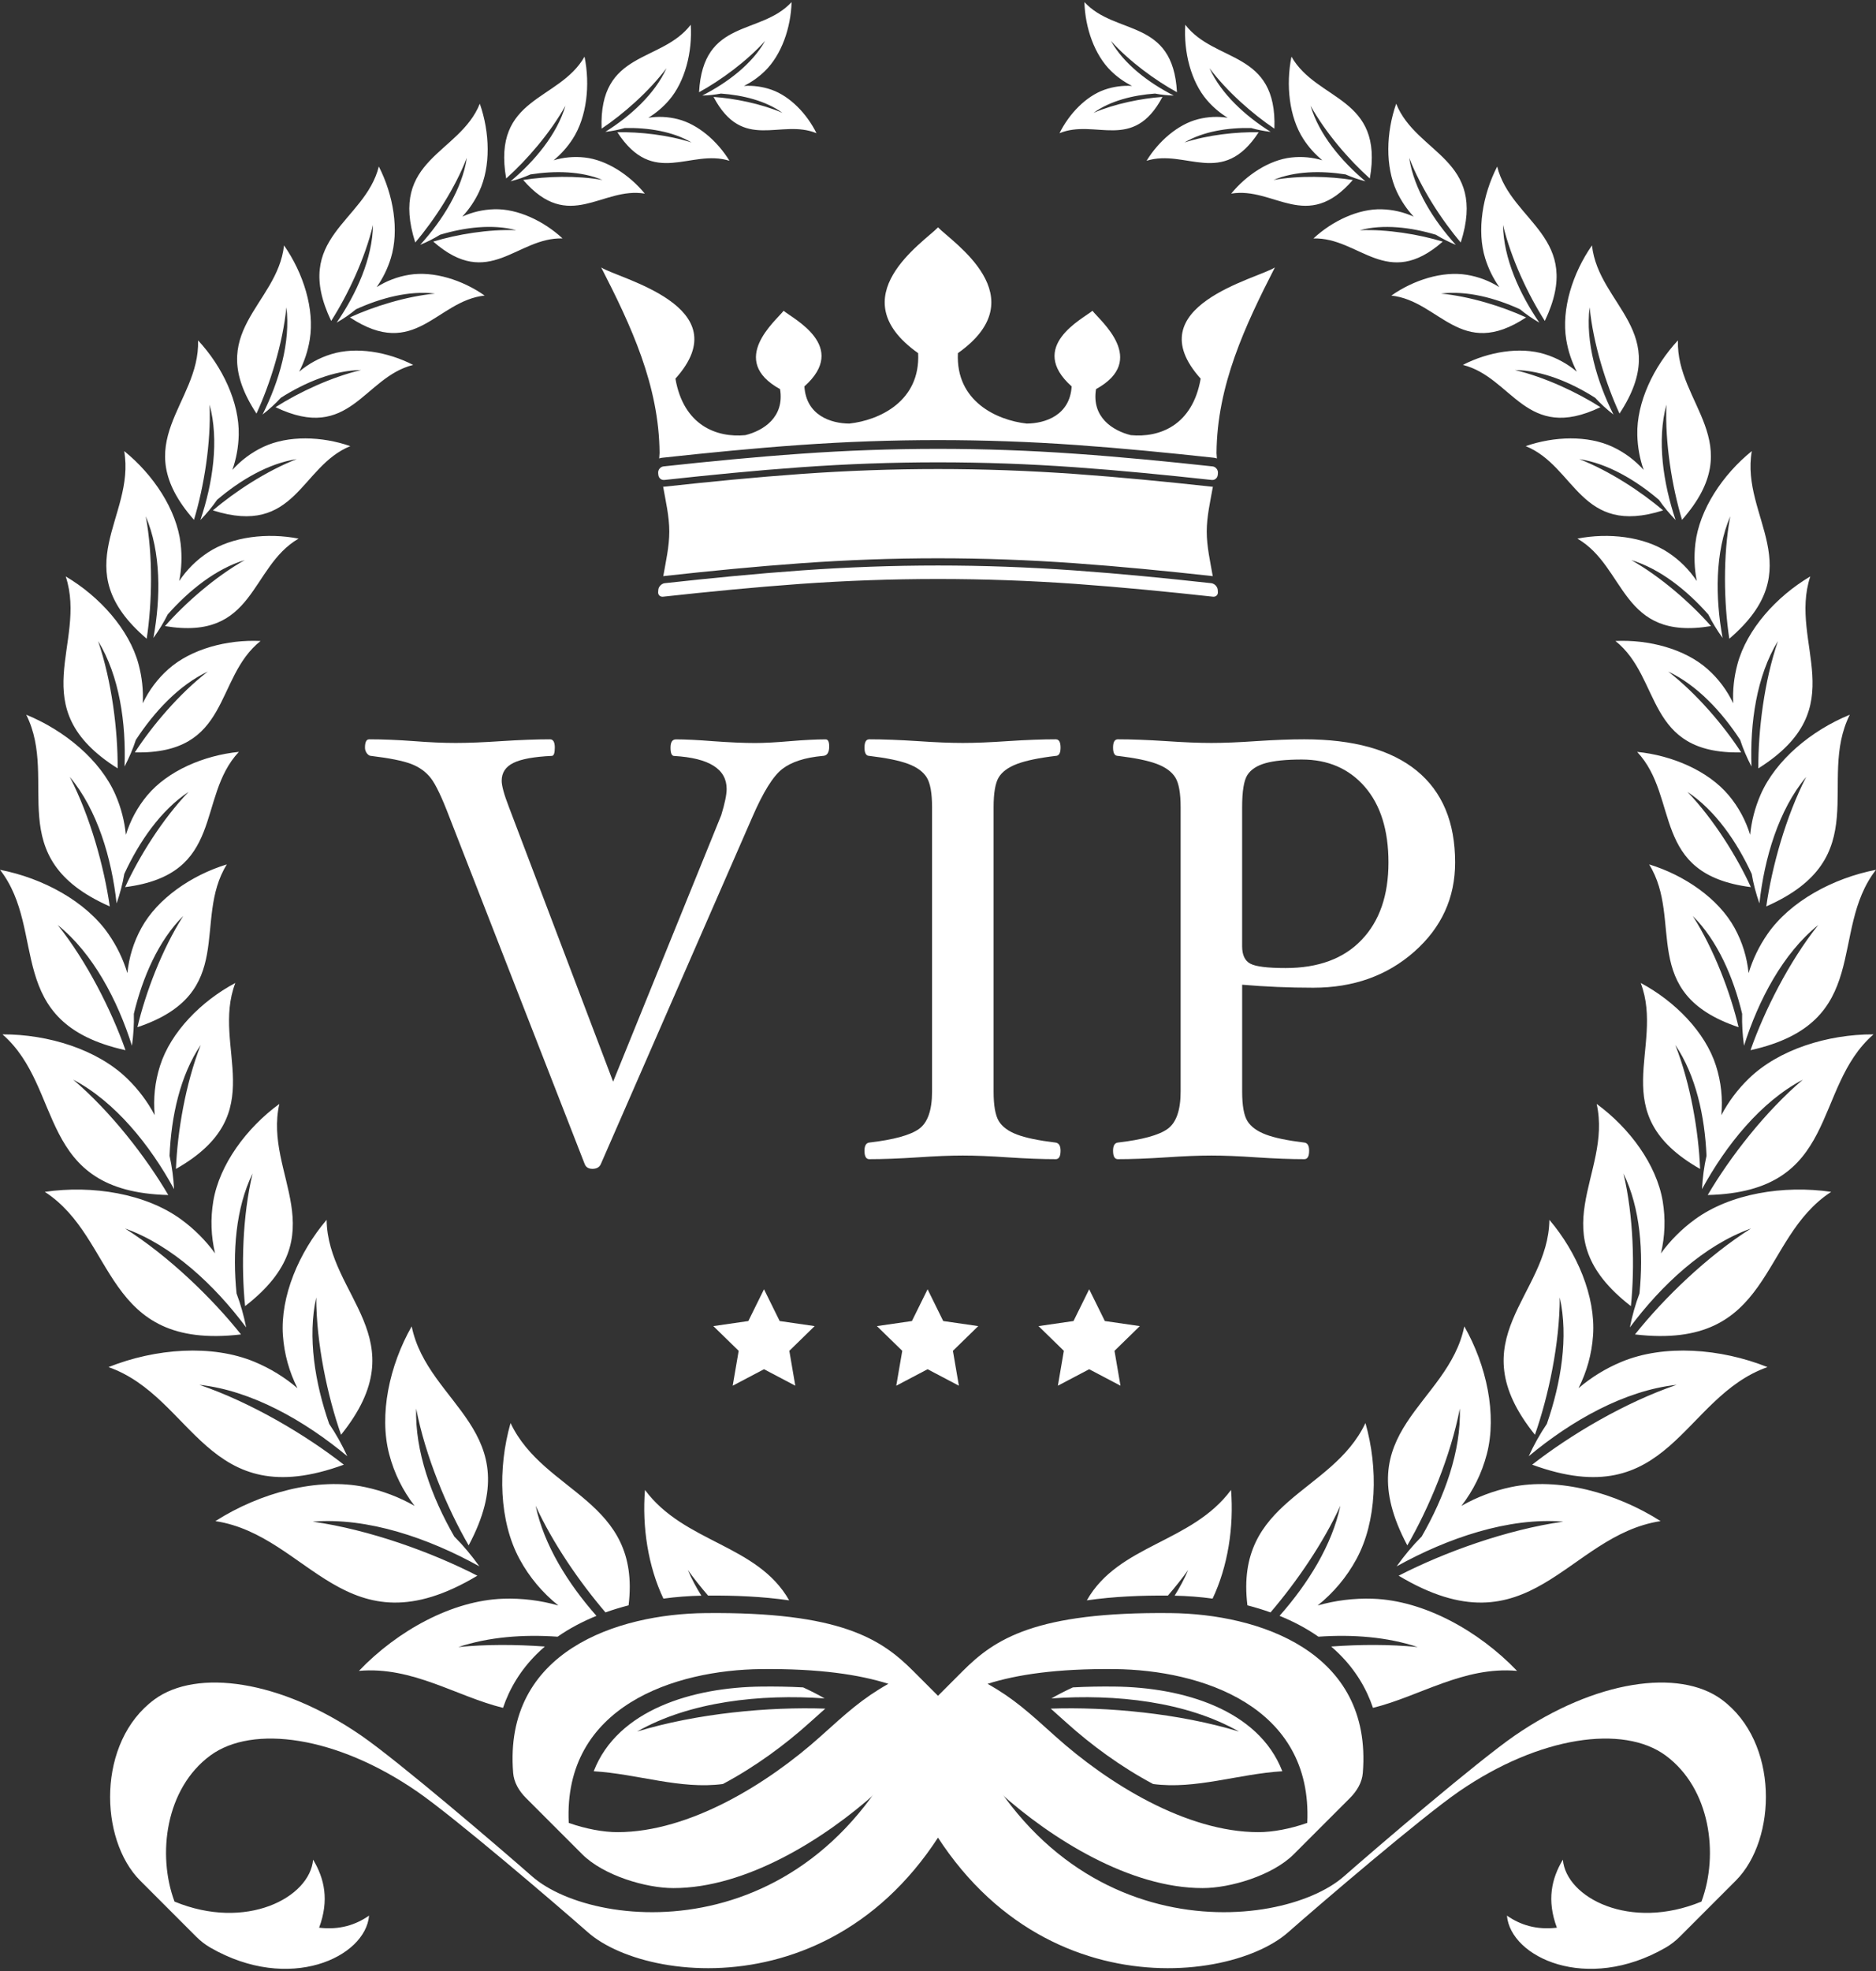 <?xml version="1.0" encoding="utf-8"?>
<!-- Generator: Adobe Illustrator 19.1.0, SVG Export Plug-In . SVG Version: 6.00 Build 0)  -->
<svg version="1.1" id="Слой_1" xmlns="http://www.w3.org/2000/svg" xmlns:xlink="http://www.w3.org/1999/xlink" x="0px" y="0px"
	 viewBox="0 0 60 63" style="enable-background:new 0 0 60 63;" xml:space="preserve">
<rect x="0" y="0" width="60" height="63" fill="#333333" stroke="none"/>
<style type="text/css">
	.st0{fill-rule:evenodd;clip-rule:evenodd;fill:#FFFFFF;}
	.st1{fill:#FFFFFF;}
</style>
<g>
	<g>
		<path class="st0" d="M23.12,57.023c-1.357,0.181-2.721-0.321-4.131-0.408
			c0.766-1.976,3.189-2.683,5.362-2.706c0.434-0.005,0.883,0.001,1.335,0.026
			c0.231,0.105,0.461,0.223,0.689,0.352c-2.046-0.145-4.31,0.097-6,1.06
			c1.912-0.584,4.227-0.796,6.02-0.733c-0.172,0.151-0.345,0.306-0.523,0.467
			C25.112,55.764,24.153,56.475,23.12,57.023L23.12,57.023z M21.218,51.097
			c-0.489-1.027-0.685-2.291-0.59-3.473c1.26,1.699,3.596,1.737,4.612,3.529
			c-0.866-0.125-1.75-0.159-2.594-0.153c-0.231-0.268-0.448-0.541-0.647-0.816
			c0.12,0.28,0.266,0.553,0.433,0.819
			C22.036,51.011,21.628,51.042,21.218,51.097L21.218,51.097z M36.88,57.023
			c1.357,0.181,2.721-0.321,4.132-0.408c-0.766-1.976-3.189-2.683-5.362-2.706
			c-0.434-0.005-0.883,0.001-1.335,0.026c-0.231,0.105-0.461,0.223-0.689,0.352
			c2.046-0.145,4.31,0.097,6,1.06c-1.912-0.584-4.227-0.796-6.02-0.733
			c0.172,0.151,0.345,0.306,0.523,0.467C34.888,55.764,35.847,56.475,36.88,57.023
			L36.88,57.023z M38.782,51.097c0.489-1.027,0.685-2.291,0.59-3.473
			c-1.26,1.699-3.595,1.737-4.612,3.529c0.865-0.125,1.75-0.159,2.594-0.153
			c0.231-0.268,0.448-0.541,0.647-0.816c-0.12,0.28-0.266,0.553-0.433,0.819
			C37.972,51.011,38.379,51.042,38.782,51.097L38.782,51.097z M37.643,2.948
			c-0.128-2.372-1.962-1.799-2.96-2.881c0.022,0.82,0.321,1.688,0.856,2.207
			c0.202,0.196,0.427,0.353,0.668,0.473c-0.296-0.018-0.59,0.02-0.881,0.121
			c-0.595,0.209-1.132,0.768-1.44,1.39c1.15-0.475,2.353,0.615,3.293-1.16
			c-0.665,0.046-1.518,0.215-2.204,0.509c0.533-0.385,1.266-0.566,1.966-0.616
			c0.192,0.037,0.391,0.058,0.598,0.063c-0.8-0.406-1.593-1.006-2.01-1.747
			C36.121,1.964,36.952,2.569,37.643,2.948L37.643,2.948z M43.912,54.589
			c1.498-0.369,2.899-1.334,4.608-1.182c-1.236-1.29-2.987-2.251-4.609-2.306
			c-0.613-0.021-1.203,0.055-1.769,0.216c0.503-0.404,0.923-0.897,1.242-1.485
			c0.653-1.206,0.701-2.894,0.287-4.347c-1.072,2.27-4.187,2.439-3.775,5.827
			c0.248,0.064,0.496,0.139,0.739,0.226c0.837-0.98,1.683-2.209,2.234-3.41
			c-0.266,1.254-1.028,2.482-1.945,3.52c0.437,0.177,0.858,0.397,1.243,0.666
			c1.105-0.077,2.202,0.008,3.175,0.332c-0.884-0.089-1.835-0.086-2.767-0.017
			c0.091,0.078,0.18,0.159,0.265,0.245C43.35,53.382,43.7,53.961,43.912,54.589
			L43.912,54.589z M44.733,50.365c4.224,2.529,5.364-1.285,8.378-1.745
			c-1.435-0.914-3.272-1.405-4.783-1.088c-0.571,0.12-1.099,0.324-1.587,0.601
			c0.375-0.487,0.651-1.038,0.812-1.654c0.33-1.263-0.008-2.834-0.72-4.084
			c-0.514,2.525-3.781,3.329-1.823,7.001c0.692-1.194,1.388-2.856,1.68-4.375
			c0.043,1.361-0.493,2.83-1.22,4.091c-0.287,0.287-0.553,0.606-0.801,0.954
			c1.624-0.902,3.575-1.572,5.33-1.429
			C48.188,48.892,46.184,49.618,44.733,50.365L44.733,50.365z M49.003,46.816
			c4.4,1.615,4.789-2.153,7.526-3.119c-1.504-0.6-3.309-0.733-4.666-0.169
			c-0.513,0.213-0.971,0.497-1.378,0.844c0.264-0.522,0.424-1.087,0.466-1.692
			c0.085-1.239-0.511-2.649-1.397-3.69c-0.033,2.453-2.946,3.784-0.462,6.87
			c0.434-1.24,0.791-2.917,0.794-4.39c0.282,1.265,0.041,2.735-0.413,4.042
			c-0.217,0.319-0.411,0.665-0.58,1.034c1.358-1.132,3.064-2.104,4.731-2.282
			C51.973,44.825,50.228,45.86,49.003,46.816L49.003,46.816z M52.292,42.653
			c4.431,0.52,3.956-3.056,6.275-4.557c-1.525-0.222-3.226,0.055-4.357,0.879
			c-0.427,0.311-0.789,0.676-1.088,1.086c0.128-0.542,0.151-1.1,0.056-1.669
			c-0.196-1.166-1.06-2.339-2.112-3.107c0.514,2.278-1.888,4.157,1.095,6.463
			c0.128-1.244,0.086-2.876-0.238-4.239c0.542,1.108,0.644,2.522,0.513,3.834
			c-0.13,0.344-0.233,0.706-0.308,1.086c1.006-1.35,2.37-2.628,3.874-3.162
			C54.601,40.151,53.214,41.496,52.292,42.653L52.292,42.653z M54.618,38.197
			c4.246-0.105,3.318-3.41,5.303-5.135c-1.467-0.005-3.033,0.484-3.988,1.412
			c-0.362,0.351-0.653,0.743-0.88,1.17c0.048-0.528-0.004-1.057-0.171-1.58
			c-0.341-1.073-1.312-2.062-2.407-2.645c0.789,2.078-1.221,4.17,1.899,5.944
			c-0.046-1.189-0.305-2.722-0.793-3.963c0.659,0.972,0.946,2.29,0.998,3.544
			c-0.077,0.341-0.124,0.697-0.144,1.065c0.767-1.406,1.881-2.794,3.227-3.5
			C56.458,35.53,55.331,36.983,54.618,38.197L54.618,38.197z M55.986,33.568
			C59.933,32.694,58.462,29.776,60,27.802c-1.371,0.264-2.744,1.008-3.467,2.048
			c-0.274,0.394-0.474,0.813-0.608,1.254c-0.051-0.502-0.197-0.987-0.449-1.445
			c-0.515-0.939-1.603-1.686-2.732-2.03c1.117,1.796-0.378,4.118,2.861,5.204
			c-0.261-1.102-0.783-2.486-1.466-3.556c0.793,0.786,1.302,1.966,1.58,3.127
			c-0.009,0.334,0.011,0.674,0.06,1.021c0.459-1.454,1.246-2.953,2.373-3.858
			C57.217,30.74,56.431,32.304,55.986,33.568L55.986,33.568z M56.491,28.972
			c3.519-1.55,1.604-3.998,2.671-6.127c-1.23,0.502-2.372,1.451-2.853,2.556
			c-0.182,0.418-0.291,0.847-0.334,1.283c-0.142-0.459-0.367-0.883-0.687-1.265
			c-0.655-0.781-1.809-1.275-2.927-1.386c1.377,1.468,0.413,3.912,3.637,4.323
			c-0.449-0.98-1.193-2.174-2.029-3.045c0.886,0.587,1.581,1.591,2.056,2.623
			c0.053,0.312,0.136,0.627,0.246,0.941c0.158-1.442,0.613-2.987,1.496-4.041
			C57.113,26.106,56.67,27.71,56.491,28.972L56.491,28.972z M56.237,24.56
			c3.095-1.947,0.953-3.984,1.661-6.135c-1.087,0.643-2.03,1.695-2.328,2.801
			c-0.113,0.419-0.157,0.837-0.136,1.254c-0.197-0.412-0.468-0.781-0.823-1.095
			c-0.724-0.643-1.88-0.948-2.945-0.897c1.499,1.191,0.933,3.624,4.023,3.562
			c-0.558-0.86-1.424-1.88-2.332-2.583c0.915,0.429,1.708,1.278,2.299,2.183
			c0.093,0.287,0.215,0.57,0.362,0.851c-0.052-1.378,0.161-2.895,0.846-4.01
			C56.423,21.778,56.23,23.348,56.237,24.56L56.237,24.56z M55.308,20.416
			c2.643-2.256,0.349-3.878,0.72-5.998c-0.934,0.754-1.677,1.873-1.805,2.955
			c-0.048,0.41-0.032,0.808,0.045,1.198c-0.242-0.36-0.548-0.669-0.924-0.916
			c-0.77-0.505-1.898-0.633-2.894-0.439c1.574,0.913,1.375,3.28,4.273,2.796
			c-0.644-0.732-1.599-1.571-2.549-2.109c0.92,0.278,1.782,0.968,2.462,1.737
			c0.128,0.256,0.281,0.506,0.458,0.751c-0.238-1.289-0.246-2.745,0.245-3.888
			C55.101,17.772,55.136,19.276,55.308,20.416L55.308,20.416z M53.796,16.616
			c2.182-2.477-0.194-3.693-0.131-5.736c-0.777,0.834-1.325,1.986-1.299,3.021
			c0.009,0.391,0.079,0.764,0.203,1.119c-0.276-0.306-0.606-0.555-0.992-0.737
			c-0.793-0.372-1.87-0.34-2.78-0.023c1.602,0.647,1.734,2.899,4.393,2.054
			c-0.703-0.601-1.714-1.262-2.68-1.639c0.902,0.137,1.806,0.669,2.548,1.302
			c0.154,0.224,0.333,0.438,0.532,0.644c-0.398-1.18-0.601-2.548-0.293-3.688
			C53.246,14.158,53.48,15.568,53.796,16.616L53.796,16.616z M51.797,13.219
			c1.723-2.617-0.67-3.446-0.881-5.375c-0.62,0.887-0.982,2.042-0.823,3.011
			c0.06,0.366,0.175,0.708,0.339,1.025c-0.3-0.251-0.642-0.442-1.03-0.561
			c-0.793-0.245-1.802-0.073-2.616,0.345c1.592,0.396,2.014,2.496,4.401,1.351
			c-0.741-0.473-1.778-0.961-2.736-1.187c0.866,0.009,1.786,0.39,2.567,0.887
			c0.175,0.19,0.37,0.369,0.585,0.535c-0.529-1.057-0.901-2.316-0.762-3.428
			C50.955,10.981,51.362,12.275,51.797,13.219L51.797,13.219z M49.408,10.258
			c1.28-2.681-1.076-3.15-1.524-4.935c-0.468,0.914-0.658,2.046-0.383,2.936
			c0.105,0.336,0.257,0.642,0.452,0.919c-0.314-0.197-0.66-0.332-1.041-0.394
			c-0.777-0.127-1.702,0.165-2.413,0.664c1.547,0.166,2.215,2.083,4.31,0.698
			C48.053,9.797,47.015,9.474,46.086,9.384c0.815-0.102,1.729,0.136,2.527,0.501
			c0.189,0.156,0.395,0.299,0.619,0.427c-0.635-0.925-1.147-2.059-1.161-3.121
			C48.327,8.265,48.877,9.428,49.408,10.258L49.408,10.258z M46.719,7.751
			c0.856-2.681-1.415-2.818-2.065-4.436C44.332,4.233,44.299,5.32,44.672,6.121
			c0.142,0.302,0.324,0.569,0.542,0.804c-0.32-0.145-0.663-0.226-1.027-0.236
			c-0.746-0.019-1.577,0.374-2.179,0.933c1.473-0.043,2.347,1.671,4.135,0.101
			c-0.755-0.23-1.771-0.401-2.654-0.364c0.752-0.201,1.639-0.095,2.436,0.145
			c0.197,0.122,0.41,0.229,0.636,0.322c-0.714-0.786-1.341-1.785-1.491-2.781
			C45.447,6.02,46.114,7.041,46.719,7.751L46.719,7.751z M43.811,5.705
			c0.459-2.624-1.689-2.461-2.506-3.894c-0.183,0.902-0.075,1.925,0.378,2.628
			c0.171,0.265,0.376,0.492,0.61,0.684c-0.318-0.094-0.65-0.127-0.993-0.089
			c-0.702,0.077-1.43,0.553-1.923,1.155c1.375-0.23,2.415,1.265,3.89-0.436
			c-0.738-0.118-1.712-0.148-2.536,0c0.679-0.286,1.525-0.3,2.303-0.178
			c0.201,0.09,0.414,0.162,0.637,0.22c-0.771-0.645-1.487-1.501-1.755-2.416
			C42.397,4.246,43.152,5.117,43.811,5.705L43.811,5.705z M40.759,4.112
			c0.09-2.516-1.9-2.085-2.85-3.321c-0.055,0.868,0.179,1.812,0.694,2.411
			c0.195,0.226,0.417,0.412,0.661,0.562c-0.31-0.048-0.625-0.035-0.942,0.045
			c-0.647,0.163-1.267,0.703-1.651,1.33c1.258-0.393,2.424,0.872,3.585-0.912
			c-0.706-0.015-1.621,0.084-2.374,0.328c0.599-0.355,1.389-0.478,2.133-0.463
			c0.199,0.057,0.407,0.098,0.625,0.123C39.835,3.711,39.054,3.002,38.684,2.18
			C39.246,2.929,40.066,3.647,40.759,4.112L40.759,4.112z M22.358,2.948
			c0.128-2.372,1.961-1.799,2.959-2.881c-0.022,0.82-0.321,1.688-0.856,2.207
			c-0.202,0.196-0.427,0.353-0.668,0.473c0.296-0.018,0.59,0.02,0.881,0.121
			c0.595,0.209,1.132,0.768,1.44,1.39c-1.15-0.475-2.353,0.615-3.293-1.16
			c0.665,0.046,1.518,0.215,2.204,0.509c-0.533-0.385-1.266-0.566-1.967-0.616
			c-0.192,0.037-0.391,0.058-0.597,0.063c0.8-0.406,1.593-1.006,2.01-1.747
			C23.879,1.964,23.048,2.569,22.358,2.948L22.358,2.948z M16.088,54.589
			c-1.498-0.369-2.899-1.334-4.608-1.182c1.235-1.29,2.987-2.251,4.609-2.306
			c0.613-0.021,1.203,0.055,1.769,0.216c-0.503-0.404-0.924-0.897-1.242-1.485
			c-0.653-1.206-0.701-2.894-0.287-4.347c1.072,2.27,4.187,2.439,3.775,5.827
			c-0.25,0.065-0.497,0.139-0.739,0.226c-0.837-0.98-1.683-2.209-2.234-3.41
			c0.266,1.255,1.029,2.483,1.945,3.52c-0.441,0.18-0.86,0.399-1.242,0.666
			c-1.105-0.077-2.202,0.008-3.175,0.332c0.884-0.089,1.835-0.085,2.767-0.017
			c-0.091,0.078-0.18,0.16-0.265,0.245
			C16.651,53.382,16.3,53.962,16.088,54.589L16.088,54.589z M15.267,50.365
			c-4.224,2.529-5.364-1.285-8.378-1.745c1.435-0.914,3.272-1.405,4.783-1.088
			c0.571,0.12,1.1,0.324,1.587,0.601c-0.375-0.487-0.651-1.038-0.812-1.654
			c-0.33-1.263,0.008-2.834,0.72-4.084c0.514,2.525,3.781,3.329,1.822,7.001
			c-0.692-1.194-1.388-2.856-1.679-4.375c-0.043,1.361,0.493,2.83,1.219,4.091
			c0.288,0.287,0.554,0.606,0.802,0.954c-1.624-0.902-3.574-1.572-5.33-1.429
			C11.812,48.892,13.816,49.618,15.267,50.365L15.267,50.365z M10.997,46.816
			c-4.4,1.615-4.789-2.153-7.526-3.119c1.504-0.6,3.309-0.733,4.666-0.169
			c0.513,0.213,0.971,0.497,1.377,0.844c-0.263-0.522-0.423-1.087-0.466-1.692
			c-0.085-1.239,0.511-2.649,1.398-3.69c0.033,2.453,2.945,3.784,0.462,6.87
			c-0.435-1.24-0.791-2.917-0.794-4.39c-0.282,1.265-0.041,2.735,0.414,4.042
			c0.217,0.319,0.41,0.665,0.58,1.034c-1.358-1.132-3.064-2.104-4.731-2.282
			C8.027,44.825,9.772,45.86,10.997,46.816L10.997,46.816z M7.708,42.653
			c-4.431,0.52-3.956-3.056-6.275-4.557c1.525-0.222,3.226,0.055,4.357,0.879
			c0.427,0.311,0.788,0.676,1.088,1.086c-0.128-0.542-0.151-1.1-0.056-1.669
			c0.196-1.166,1.061-2.339,2.112-3.107c-0.513,2.278,1.888,4.157-1.095,6.463
			c-0.128-1.244-0.086-2.876,0.239-4.239c-0.542,1.108-0.645,2.522-0.513,3.834
			c0.13,0.344,0.233,0.706,0.308,1.086c-1.006-1.35-2.37-2.628-3.874-3.162
			C5.399,40.151,6.786,41.496,7.708,42.653L7.708,42.653z M5.382,38.197
			c-4.245-0.105-3.318-3.41-5.303-5.135c1.467-0.005,3.033,0.484,3.989,1.412
			c0.362,0.351,0.653,0.743,0.88,1.17c-0.048-0.528,0.004-1.057,0.171-1.58
			c0.341-1.073,1.312-2.062,2.407-2.645c-0.789,2.078,1.222,4.17-1.899,5.944
			c0.047-1.189,0.305-2.722,0.793-3.963c-0.659,0.972-0.945,2.29-0.997,3.544
			c0.076,0.341,0.124,0.697,0.144,1.065c-0.767-1.406-1.882-2.794-3.227-3.5
			C3.542,35.53,4.669,36.983,5.382,38.197L5.382,38.197z M4.014,33.568
			C0.067,32.694,1.538,29.776,0,27.802c1.371,0.264,2.744,1.008,3.466,2.048
			c0.274,0.394,0.474,0.813,0.608,1.254c0.051-0.502,0.197-0.987,0.449-1.445
			c0.515-0.939,1.603-1.686,2.732-2.03c-1.117,1.796,0.378,4.118-2.86,5.204
			c0.261-1.102,0.783-2.486,1.466-3.556c-0.793,0.786-1.302,1.966-1.58,3.127
			c0.009,0.334-0.012,0.674-0.061,1.021c-0.459-1.454-1.245-2.953-2.373-3.858
			C2.783,30.74,3.569,32.304,4.014,33.568L4.014,33.568z M3.51,28.972
			c-3.519-1.55-1.604-3.998-2.671-6.127c1.229,0.502,2.372,1.451,2.853,2.556
			c0.182,0.418,0.291,0.847,0.334,1.283c0.142-0.459,0.368-0.883,0.687-1.265
			c0.655-0.781,1.81-1.275,2.926-1.386c-1.376,1.468-0.413,3.912-3.637,4.323
			c0.448-0.98,1.193-2.174,2.029-3.045c-0.886,0.587-1.581,1.591-2.056,2.623
			c-0.053,0.312-0.136,0.627-0.246,0.941c-0.158-1.442-0.613-2.987-1.496-4.041
			C2.888,26.106,3.33,27.71,3.51,28.972L3.51,28.972z M3.763,24.56
			c-3.095-1.947-0.953-3.984-1.661-6.135c1.087,0.643,2.03,1.695,2.328,2.801
			c0.113,0.419,0.157,0.837,0.136,1.254c0.197-0.412,0.469-0.781,0.823-1.095
			c0.725-0.643,1.88-0.948,2.945-0.897c-1.499,1.191-0.933,3.624-4.022,3.562
			c0.558-0.86,1.424-1.88,2.332-2.583c-0.915,0.429-1.708,1.278-2.299,2.183
			c-0.094,0.287-0.215,0.57-0.362,0.851c0.052-1.378-0.161-2.895-0.846-4.01
			C3.577,21.778,3.77,23.348,3.763,24.56L3.763,24.56z M4.692,20.416
			c-2.643-2.256-0.349-3.878-0.72-5.998c0.934,0.754,1.677,1.873,1.805,2.955
			c0.048,0.41,0.032,0.808-0.045,1.198c0.242-0.36,0.548-0.669,0.924-0.916
			c0.77-0.505,1.898-0.633,2.894-0.439c-1.574,0.913-1.375,3.28-4.273,2.796
			c0.644-0.732,1.598-1.571,2.549-2.109c-0.92,0.278-1.782,0.968-2.462,1.737
			c-0.128,0.256-0.28,0.506-0.458,0.751c0.238-1.289,0.246-2.745-0.245-3.888
			C4.899,17.772,4.864,19.276,4.692,20.416L4.692,20.416z M6.204,16.616
			c-2.182-2.477,0.194-3.693,0.131-5.736c0.777,0.834,1.325,1.986,1.3,3.021
			c-0.009,0.391-0.079,0.764-0.203,1.119c0.276-0.306,0.606-0.555,0.992-0.737
			c0.792-0.372,1.87-0.34,2.78-0.023c-1.603,0.647-1.734,2.899-4.394,2.054
			c0.703-0.601,1.714-1.262,2.68-1.639c-0.902,0.137-1.806,0.669-2.548,1.302
			c-0.154,0.224-0.333,0.438-0.532,0.644c0.398-1.18,0.601-2.548,0.293-3.688
			C6.754,14.158,6.52,15.568,6.204,16.616L6.204,16.616z M8.203,13.219
			c-1.723-2.617,0.67-3.446,0.881-5.375c0.62,0.887,0.982,2.042,0.823,3.011
			c-0.06,0.366-0.175,0.708-0.339,1.025c0.299-0.251,0.642-0.442,1.03-0.561
			c0.793-0.245,1.801-0.073,2.616,0.345c-1.592,0.396-2.014,2.496-4.401,1.351
			c0.74-0.473,1.778-0.961,2.736-1.187c-0.866,0.009-1.786,0.39-2.568,0.887
			c-0.174,0.19-0.369,0.369-0.584,0.535c0.529-1.057,0.901-2.316,0.763-3.428
			C9.045,10.981,8.638,12.275,8.203,13.219L8.203,13.219z M10.592,10.258
			C9.312,7.577,11.668,7.107,12.116,5.322c0.468,0.914,0.658,2.046,0.383,2.936
			c-0.105,0.336-0.257,0.642-0.452,0.919c0.314-0.197,0.661-0.332,1.041-0.394
			c0.777-0.127,1.702,0.165,2.413,0.664c-1.546,0.166-2.215,2.083-4.31,0.698
			c0.757-0.348,1.795-0.672,2.724-0.761c-0.815-0.102-1.729,0.136-2.528,0.501
			c-0.189,0.156-0.395,0.299-0.619,0.427c0.635-0.925,1.147-2.059,1.161-3.121
			C11.673,8.265,11.123,9.428,10.592,10.258L10.592,10.258z M13.281,7.751
			c-0.856-2.681,1.415-2.818,2.065-4.436c0.321,0.918,0.355,2.005-0.019,2.805
			c-0.141,0.302-0.323,0.569-0.541,0.804c0.32-0.145,0.662-0.226,1.027-0.236
			c0.745-0.019,1.576,0.374,2.179,0.933c-1.473-0.043-2.347,1.671-4.135,0.101
			c0.755-0.23,1.771-0.401,2.654-0.364c-0.752-0.201-1.639-0.095-2.436,0.145
			c-0.197,0.122-0.41,0.229-0.635,0.322c0.714-0.786,1.341-1.785,1.491-2.781
			C14.553,6.02,13.886,7.041,13.281,7.751L13.281,7.751z M16.189,5.705
			c-0.459-2.624,1.689-2.461,2.506-3.894c0.183,0.902,0.075,1.925-0.378,2.628
			c-0.171,0.265-0.376,0.492-0.611,0.684c0.319-0.094,0.65-0.127,0.993-0.089
			c0.702,0.077,1.43,0.553,1.924,1.155c-1.376-0.23-2.415,1.265-3.89-0.436
			c0.738-0.118,1.712-0.148,2.536,0c-0.68-0.286-1.525-0.3-2.303-0.178
			c-0.2,0.09-0.413,0.162-0.637,0.22c0.771-0.645,1.487-1.501,1.755-2.416
			C17.603,4.246,16.848,5.117,16.189,5.705L16.189,5.705z M19.241,4.112
			c-0.089-2.516,1.901-2.085,2.851-3.321c0.055,0.868-0.179,1.812-0.694,2.411
			c-0.195,0.226-0.417,0.412-0.661,0.562c0.311-0.048,0.626-0.035,0.942,0.045
			c0.647,0.163,1.267,0.703,1.651,1.33c-1.258-0.393-2.424,0.872-3.585-0.912
			c0.705-0.015,1.621,0.084,2.373,0.328c-0.599-0.355-1.389-0.478-2.133-0.463
			c-0.199,0.057-0.407,0.098-0.625,0.123C20.165,3.711,20.946,3.002,21.316,2.18
			C20.754,2.929,19.934,3.647,19.241,4.112L19.241,4.112z"/>
		<g>
			<path class="st0" d="M28.413,53.82c-0.936-0.293-2.202-0.489-4.069-0.47
				c-2.746,0.029-6.335,1.171-6.154,4.916c0.542,0.192,1.112,0.296,1.558,0.296
				c2.316,0,4.826-1.562,6.498-3.063C27.083,54.746,27.569,54.298,28.413,53.82
				L28.413,53.82z M18.619,59.267l-1.79-1.79
				c-0.238-0.238-0.393-0.51-0.417-0.811c-0.313-3.897,3.35-5.077,6.143-5.106
				c4.337-0.046,5.637,0.836,6.651,1.85l1.79,1.79
				c-1.397,0.664-1.893,1.129-2.961,2.087c-1.67,1.501-4.181,3.064-6.497,3.063
				C20.66,60.351,19.301,59.949,18.619,59.267L18.619,59.267z"/>
			<path class="st0" d="M31.587,53.82c0.935-0.293,2.203-0.489,4.068-0.47
				c2.746,0.029,6.335,1.171,6.155,4.916c-0.543,0.192-1.112,0.296-1.559,0.296
				c-2.315,0-4.826-1.562-6.497-3.063C32.918,54.746,32.431,54.298,31.587,53.82
				L31.587,53.82z M41.38,59.267l1.79-1.79c0.238-0.238,0.393-0.51,0.417-0.811
				c0.313-3.897-3.35-5.077-6.142-5.106c-4.337-0.046-5.637,0.836-6.651,1.85
				l-1.789,1.79c1.396,0.664,1.893,1.129,2.96,2.087
				c1.671,1.501,4.182,3.064,6.497,3.063C39.341,60.351,40.699,59.949,41.38,59.267
				L41.38,59.267z"/>
		</g>
		<path class="st0" d="M21.083,14.654l0.012-0.172c-0.015-2.162-0.911-4.07-1.867-5.934
			c0.538,0.358,4.458,1.239,2.374,3.555c0.26,1.497,1.319,1.894,2.235,1.806
			c0.571-0.141,1.259-0.569,1.112-1.471c-1.68-0.927-0.129-2.187,0.113-2.504
			c0.305,0.256,2.097,1.14,0.665,2.417c0.057,0.925,0.843,1.184,1.437,1.188
			c0.969-0.107,2.278-0.719,2.201-2.251c-2.543-1.8,0.19-3.553,0.636-4.021
			c0.446,0.468,3.179,2.22,0.636,4.021c-0.076,1.532,1.233,2.143,2.201,2.251
			c0.593-0.005,1.38-0.264,1.437-1.188c-1.432-1.277,0.36-2.161,0.666-2.417
			c0.242,0.317,1.794,1.578,0.113,2.504c-0.147,0.902,0.541,1.33,1.112,1.471
			c0.916,0.087,1.975-0.309,2.235-1.806c-2.083-2.317,1.836-3.198,2.374-3.555
			c-0.954,1.864-1.852,3.772-1.867,5.934l0.012,0.172
			c-0.034-0.013-0.07-0.021-0.105-0.024c-1.466-0.159-2.933-0.303-4.402-0.407
			c-2.938-0.208-5.882-0.208-8.82,0c-1.469,0.103-2.936,0.248-4.401,0.407
			C21.152,14.633,21.116,14.641,21.083,14.654L21.083,14.654z M34.397,18.663
			c1.464,0.105,2.93,0.249,4.395,0.409c0.009,0.001,0.018,0.002,0.028,0.001
			c0.036-0.002,0.066-0.015,0.089-0.036c0.023-0.02,0.038-0.049,0.042-0.083
			c0.001-0.009,0.001-0.018,0.001-0.026l-0.001-0.008
			c0-0.024-0.001-0.048-0.004-0.072c-0.006-0.05-0.033-0.099-0.069-0.137
			c-0.038-0.038-0.086-0.064-0.136-0.07c-1.455-0.16-2.913-0.304-4.371-0.408
			c-2.946-0.21-5.795-0.21-8.742,0c-1.458,0.104-2.915,0.248-4.371,0.408
			c-0.05,0.006-0.097,0.032-0.134,0.07c-0.038,0.038-0.065,0.087-0.069,0.137
			c-0.003,0.024-0.005,0.048-0.005,0.072l-0.001,0.008c0,0.008,0,0.017,0.001,0.026
			c0.004,0.034,0.019,0.064,0.042,0.083c0.024,0.022,0.054,0.034,0.09,0.036
			c0.009,0.001,0.018,0,0.027-0.001c1.465-0.16,2.931-0.304,4.395-0.409
			C28.541,18.455,31.459,18.455,34.397,18.663L34.397,18.663z M34.378,14.934
			c1.458,0.104,2.917,0.248,4.373,0.407c0.049,0.006,0.095-0.009,0.13-0.036
			c0.035-0.028,0.059-0.068,0.066-0.117c0.001-0.017,0.003-0.03,0.004-0.04
			c0.001-0.012,0.002-0.025,0.003-0.039c0.001-0.049-0.017-0.096-0.049-0.133
			c-0.031-0.037-0.075-0.063-0.123-0.068c-1.463-0.159-2.927-0.302-4.392-0.405
			c-2.932-0.208-5.846-0.208-8.778,0c-1.465,0.103-2.929,0.246-4.392,0.405
			c-0.049,0.006-0.092,0.032-0.123,0.068c-0.031,0.037-0.05,0.084-0.047,0.133
			c0,0.014,0.001,0.027,0.002,0.039c0.001,0.01,0.003,0.023,0.005,0.04
			c0.006,0.048,0.03,0.089,0.065,0.117c0.035,0.027,0.081,0.042,0.13,0.036
			c1.456-0.159,2.915-0.303,4.373-0.407
			C28.572,14.725,31.429,14.725,34.378,14.934L34.378,14.934z M34.378,18.003
			c1.458,0.104,2.917,0.248,4.373,0.408c0.013,0.002,0.026,0.004,0.037,0.007
			c-0.083-0.476-0.193-0.95-0.193-1.428c0-0.479,0.112-0.956,0.197-1.434
			c-0.016,0.002-0.033,0.002-0.05-0.001c-1.455-0.159-2.912-0.302-4.37-0.406
			c-2.935-0.209-5.808-0.209-8.743,0c-1.458,0.104-2.914,0.247-4.37,0.406
			c-0.016,0.003-0.034,0.003-0.05,0.001c0.085,0.478,0.197,0.954,0.197,1.434
			c0,0.478-0.11,0.952-0.193,1.428c0.011-0.004,0.024-0.005,0.037-0.007
			c1.456-0.16,2.915-0.304,4.373-0.408C28.572,17.792,31.427,17.792,34.378,18.003
			L34.378,18.003z"/>
		<g>
			<path class="st0" d="M31.336,56.017c-2.99,8.239-10.492,7.542-12.531,5.748
				c-1.035-0.911-4.286-3.69-5.462-4.5c-2.579-1.777-5.263-2.147-6.615-1.154
				c-1.429,1.051-1.709,3.159-1.147,4.67c2.287,0.944,4.329-0.125,4.433-1.34
				c0.363,0.606,0.52,1.293,0.192,2.175c0.65,0.076,1.164-0.085,1.598-0.386
				c-0.113,1.327-2.543,2.482-5.077,1.022c-0.164-0.095-0.316-0.213-0.453-0.35
				l-1.783-1.784l-0.006-0.006c-1.321-1.321-1.388-4.437,0.454-5.791
				c1.352-0.994,4.035-0.623,6.615,1.154c1.176,0.809,4.427,3.589,5.462,4.499
				c2.04,1.796,9.542,2.492,12.532-5.747L31.336,56.017L31.336,56.017z"/>
			<path class="st0" d="M28.664,56.017c2.99,8.239,10.493,7.542,12.532,5.748
				c1.034-0.911,4.285-3.69,5.461-4.5c2.58-1.777,5.263-2.147,6.614-1.154
				c1.429,1.051,1.709,3.159,1.147,4.67c-2.287,0.944-4.329-0.125-4.433-1.34
				c-0.362,0.606-0.52,1.293-0.191,2.175c-0.651,0.076-1.165-0.085-1.598-0.386
				c0.114,1.327,2.544,2.482,5.077,1.022c0.164-0.095,0.316-0.213,0.453-0.35
				l1.783-1.784l0.006-0.006c1.321-1.321,1.388-4.437-0.454-5.791
				c-1.352-0.994-4.035-0.623-6.615,1.154c-1.175,0.809-4.426,3.589-5.462,4.499
				c-2.039,1.796-9.542,2.492-12.531-5.747L28.664,56.017L28.664,56.017z"/>
		</g>
	</g>
	<g>
		<path class="st1" d="M26.52,23.859c0,0.202-0.071,0.303-0.212,0.303
			c-0.566,0.052-0.995,0.191-1.288,0.417c-0.293,0.226-0.613,0.74-0.96,1.542
			l-4.843,11.085c-0.045,0.103-0.135,0.154-0.27,0.154
			c-0.129,0-0.212-0.055-0.251-0.164l-4.322-11.076
			c-0.238-0.627-0.436-1.042-0.593-1.246c-0.158-0.203-0.368-0.355-0.632-0.456
			c-0.264-0.1-0.692-0.186-1.283-0.257c-0.045,0-0.088-0.027-0.13-0.08
			c-0.042-0.054-0.063-0.115-0.063-0.185c0-0.177,0.045-0.265,0.135-0.265
			c0.432,0,0.909,0.019,1.432,0.058c0.497,0.039,0.942,0.058,1.335,0.058
			c0.393,0,0.88-0.019,1.461-0.058c0.605-0.039,1.123-0.058,1.554-0.058
			c0.103,0,0.154,0.088,0.154,0.265c0,0.177-0.032,0.265-0.096,0.265
			c-0.566,0.026-0.975,0.1-1.226,0.223c-0.251,0.123-0.377,0.313-0.377,0.571
			c0,0.161,0.077,0.442,0.232,0.842l3.332,8.777l3.457-8.516
			c0.116-0.378,0.174-0.658,0.174-0.84c0-0.638-0.56-0.99-1.679-1.055
			c-0.077,0-0.116-0.088-0.116-0.265c0-0.177,0.058-0.265,0.174-0.265
			c0.302,0,0.698,0.019,1.187,0.058c0.54,0.039,0.987,0.058,1.341,0.058
			c0.289,0,0.659-0.019,1.109-0.058c0.463-0.039,0.846-0.058,1.148-0.058
			C26.482,23.631,26.52,23.707,26.52,23.859z"/>
		<path class="st1" d="M33.92,36.781c0,0.18-0.052,0.27-0.154,0.27
			c-0.431,0-0.942-0.019-1.534-0.058c-0.566-0.039-1.045-0.058-1.438-0.058
			c-0.392,0-0.872,0.019-1.438,0.058c-0.598,0.039-1.116,0.058-1.553,0.058
			c-0.103,0-0.154-0.09-0.154-0.27c0-0.161,0.051-0.248,0.154-0.261
			c0.778-0.09,1.307-0.235,1.587-0.434c0.28-0.2,0.42-0.599,0.42-1.197
			V25.803c0-0.45-0.056-0.767-0.169-0.951c-0.113-0.183-0.31-0.328-0.593-0.435
			c-0.283-0.106-0.698-0.191-1.245-0.256c-0.103,0-0.154-0.088-0.154-0.265
			c0-0.177,0.051-0.265,0.154-0.265c0.437,0,0.955,0.019,1.553,0.058
			c0.566,0.039,1.045,0.058,1.438,0.058c0.392,0,0.871-0.019,1.438-0.058
			c0.592-0.039,1.103-0.058,1.534-0.058c0.103,0,0.154,0.088,0.154,0.265
			c0,0.177-0.052,0.265-0.154,0.265c-0.54,0.064-0.952,0.15-1.235,0.256
			c-0.283,0.106-0.479,0.249-0.589,0.43c-0.109,0.18-0.164,0.499-0.164,0.956
			v9.086c0,0.444,0.055,0.758,0.164,0.941c0.109,0.183,0.304,0.328,0.584,0.434
			c0.28,0.106,0.69,0.191,1.23,0.256C33.865,36.534,33.92,36.62,33.92,36.781
			z"/>
		<path class="st1" d="M46.539,27.567c0,1.132-0.435,2.082-1.305,2.851
			c-0.87,0.769-1.948,1.153-3.232,1.153c-0.771,0-1.529-0.032-2.274-0.096v3.415
			c0,0.45,0.056,0.765,0.169,0.945c0.112,0.18,0.309,0.323,0.589,0.429
			c0.28,0.106,0.69,0.191,1.23,0.256c0.103,0.013,0.154,0.1,0.154,0.261
			c0,0.18-0.052,0.27-0.154,0.27c-0.431,0-0.942-0.019-1.534-0.058
			c-0.566-0.039-1.045-0.058-1.438-0.058c-0.392,0-0.875,0.019-1.447,0.058
			c-0.598,0.039-1.113,0.058-1.544,0.058c-0.103,0-0.154-0.09-0.154-0.27
			c0-0.161,0.051-0.248,0.154-0.261c0.778-0.09,1.307-0.235,1.587-0.434
			c0.28-0.2,0.42-0.599,0.42-1.197V25.803c0-0.45-0.056-0.767-0.169-0.951
			c-0.113-0.183-0.31-0.328-0.593-0.435c-0.283-0.106-0.698-0.191-1.245-0.256
			c-0.103,0-0.154-0.088-0.154-0.265c0-0.177,0.051-0.265,0.154-0.265
			c0.431,0,0.946,0.019,1.544,0.058c0.572,0.039,1.054,0.058,1.446,0.058
			c0.392,0,0.871-0.019,1.436-0.058c0.591-0.039,1.102-0.058,1.532-0.058
			c1.58,0,2.78,0.335,3.6,1.003C46.129,25.304,46.539,26.281,46.539,27.567z
			 M44.407,27.567c0-1.032-0.253-1.838-0.757-2.419
			c-0.505-0.58-1.176-0.871-2.012-0.871c-0.502,0-0.889,0.039-1.163,0.116
			c-0.273,0.077-0.466,0.203-0.579,0.377c-0.113,0.174-0.169,0.519-0.169,1.035
			v4.441c0,0.277,0.087,0.463,0.261,0.556c0.174,0.093,0.55,0.14,1.129,0.14
			c1.048,0,1.859-0.3,2.431-0.9C44.121,29.444,44.407,28.619,44.407,27.567z"/>
	</g>
	<polygon class="st0" points="24.435,41.21 24.936,42.225 26.055,42.387 25.245,43.177 
		25.436,44.292 24.435,43.765 23.434,44.292 23.625,43.177 22.815,42.387 
		23.934,42.225 	"/>
	<polygon class="st0" points="29.667,41.21 30.167,42.225 31.287,42.387 30.477,43.177 
		30.668,44.292 29.667,43.765 28.665,44.292 28.857,43.177 28.046,42.387 
		29.166,42.225 	"/>
	<polygon class="st0" points="34.835,41.21 35.336,42.225 36.455,42.387 35.645,43.177 
		35.836,44.292 34.835,43.765 33.834,44.292 34.025,43.177 33.215,42.387 
		34.334,42.225 	"/>
</g>
</svg>
